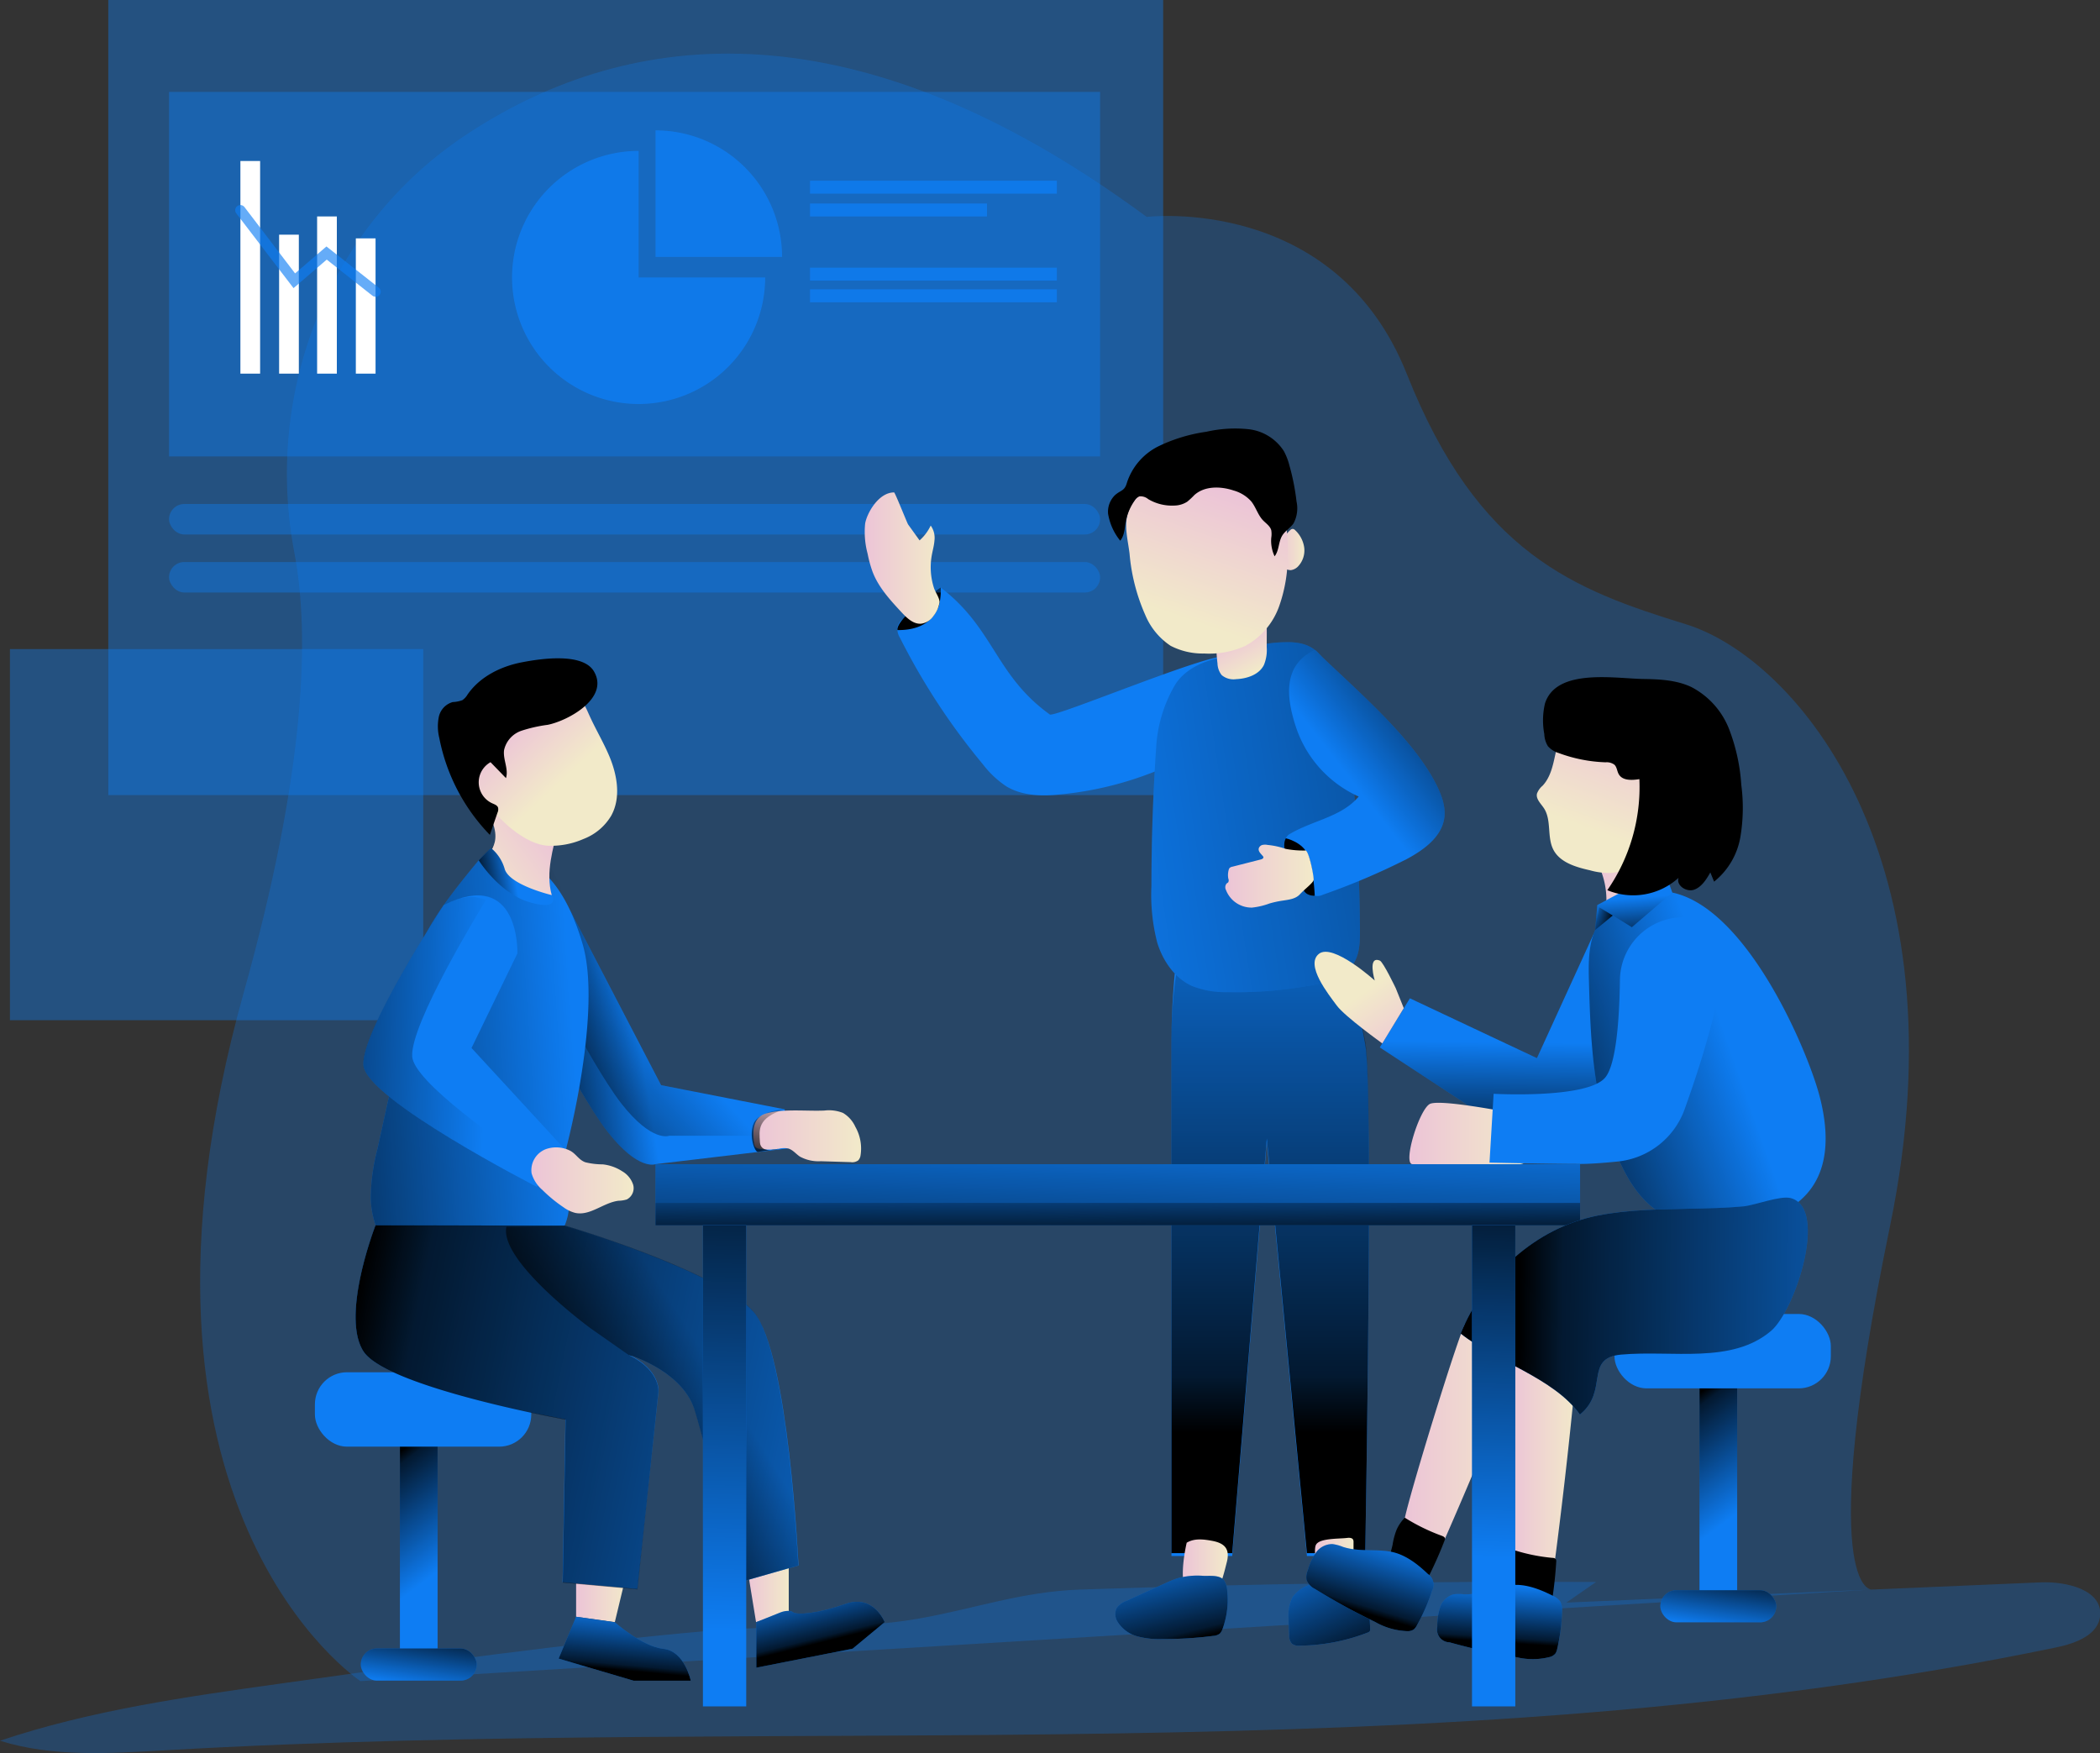 <svg id="Layer_1" data-name="Layer 1" xmlns="http://www.w3.org/2000/svg" xmlns:xlink="http://www.w3.org/1999/xlink" viewBox="0 0 407.86 340.5"><rect x="0" y="0" width="407.86" height="340.5" fill="#333333" stroke="none"/><defs><linearGradient id="linear-gradient" x1="265.81" y1="189.49" x2="265.81" y2="312.81" gradientUnits="userSpaceOnUse"><stop offset="0" stop-opacity="0"/><stop offset="0.91" stop-opacity="0.8"/><stop offset="1"/></linearGradient><linearGradient id="linear-gradient-2" x1="309.37" y1="236.95" x2="309.09" y2="259.76" xlink:href="#linear-gradient"/><linearGradient id="linear-gradient-3" x1="291.74" y1="313.48" x2="315.12" y2="313.48" gradientUnits="userSpaceOnUse"><stop offset="0" stop-color="#ecc4d7"/><stop offset="0.42" stop-color="#efd4d1"/><stop offset="1" stop-color="#f2eac9"/></linearGradient><linearGradient id="linear-gradient-4" x1="312.4" y1="317.79" x2="325.56" y2="317.79" xlink:href="#linear-gradient-3"/><linearGradient id="linear-gradient-5" x1="292.84" y1="255.02" x2="315.43" y2="255.02" xlink:href="#linear-gradient-3"/><linearGradient id="linear-gradient-6" x1="84.43" y1="305.67" x2="70.54" y2="287.28" xlink:href="#linear-gradient"/><linearGradient id="linear-gradient-7" x1="80.69" y1="327.55" x2="82.4" y2="316.01" xlink:href="#linear-gradient"/><linearGradient id="linear-gradient-8" x1="336.83" y1="294.35" x2="322.94" y2="275.96" xlink:href="#linear-gradient"/><linearGradient id="linear-gradient-9" x1="333.1" y1="316.23" x2="334.81" y2="304.69" xlink:href="#linear-gradient"/><linearGradient id="linear-gradient-10" x1="248.83" y1="339.18" x2="257.57" y2="339.18" xlink:href="#linear-gradient-3"/><linearGradient id="linear-gradient-11" x1="274.5" y1="338.36" x2="282.02" y2="338.36" xlink:href="#linear-gradient-3"/><linearGradient id="linear-gradient-12" x1="243.87" y1="334.81" x2="248.52" y2="353.54" xlink:href="#linear-gradient"/><linearGradient id="linear-gradient-13" x1="270.78" y1="334.77" x2="280.78" y2="356.87" xlink:href="#linear-gradient"/><linearGradient id="linear-gradient-14" x1="221.14" y1="200.11" x2="399.64" y2="173.08" xlink:href="#linear-gradient"/><linearGradient id="linear-gradient-15" x1="111.89" y1="309.56" x2="121.92" y2="309.56" xlink:href="#linear-gradient-3"/><linearGradient id="linear-gradient-16" x1="144.93" y1="308.64" x2="153.19" y2="308.64" xlink:href="#linear-gradient-3"/><linearGradient id="linear-gradient-17" x1="141.54" y1="346.72" x2="140.42" y2="359.02" xlink:href="#linear-gradient"/><linearGradient id="linear-gradient-18" x1="175.43" y1="342.05" x2="178.32" y2="353.66" xlink:href="#linear-gradient"/><linearGradient id="linear-gradient-19" x1="143.19" y1="235.87" x2="121.53" y2="239.42" xlink:href="#linear-gradient"/><linearGradient id="linear-gradient-20" x1="150.04" y1="237.43" x2="119.06" y2="265.77" xlink:href="#linear-gradient"/><linearGradient id="linear-gradient-21" x1="329.71" y1="207.07" x2="342.39" y2="207.07" xlink:href="#linear-gradient-3"/><linearGradient id="linear-gradient-22" x1="217.72" y1="214.47" x2="216.03" y2="262.33" xlink:href="#linear-gradient"/><linearGradient id="linear-gradient-23" x1="217.02" y1="229.74" x2="217.19" y2="243.04" xlink:href="#linear-gradient"/><linearGradient id="linear-gradient-24" x1="279.83" y1="183.99" x2="306.29" y2="163.34" xlink:href="#linear-gradient"/><linearGradient id="linear-gradient-25" x1="187.02" y1="142.95" x2="201.59" y2="142.95" xlink:href="#linear-gradient-3"/><linearGradient id="linear-gradient-26" x1="257.04" y1="204.75" x2="274.2" y2="204.75" xlink:href="#linear-gradient-3"/><linearGradient id="linear-gradient-27" x1="130.89" y1="241.11" x2="61.16" y2="245.86" xlink:href="#linear-gradient"/><linearGradient id="linear-gradient-28" x1="125.77" y1="195.82" x2="110.87" y2="207.02" xlink:href="#linear-gradient-3"/><linearGradient id="linear-gradient-29" x1="165.48" y1="255.26" x2="186.42" y2="255.26" xlink:href="#linear-gradient-3"/><linearGradient id="linear-gradient-30" x1="113.6" y1="236.82" x2="62.2" y2="235.14" xlink:href="#linear-gradient"/><linearGradient id="linear-gradient-31" x1="122.29" y1="263.82" x2="142.16" y2="263.82" xlink:href="#linear-gradient-3"/><linearGradient id="linear-gradient-32" x1="217.23" y1="325.14" x2="86.02" y2="298.68" xlink:href="#linear-gradient"/><linearGradient id="linear-gradient-33" x1="336.07" y1="174.36" x2="328.19" y2="195.76" xlink:href="#linear-gradient-3"/><linearGradient id="linear-gradient-34" x1="355.1" y1="237.87" x2="311.74" y2="253.07" xlink:href="#linear-gradient"/><linearGradient id="linear-gradient-35" x1="317.12" y1="174.36" x2="317.77" y2="183.7" xlink:href="#linear-gradient"/><linearGradient id="linear-gradient-36" x1="408.21" y1="288.98" x2="314.17" y2="287.85" xlink:href="#linear-gradient"/><linearGradient id="linear-gradient-37" x1="287.69" y1="333.35" x2="283.38" y2="347.62" xlink:href="#linear-gradient"/><linearGradient id="linear-gradient-38" x1="310.82" y1="342.12" x2="310.07" y2="353.57" xlink:href="#linear-gradient"/><linearGradient id="linear-gradient-39" x1="118.24" y1="175.85" x2="128.09" y2="186.41" xlink:href="#linear-gradient-3"/><linearGradient id="linear-gradient-40" x1="259.5" y1="157.44" x2="263.3" y2="164.91" xlink:href="#linear-gradient-3"/><linearGradient id="linear-gradient-41" x1="267.23" y1="141.33" x2="272.44" y2="141.33" xlink:href="#linear-gradient-3"/><linearGradient id="linear-gradient-42" x1="257.41" y1="130.14" x2="248.96" y2="154.73" xlink:href="#linear-gradient-3"/><linearGradient id="linear-gradient-43" x1="119.15" y1="204.93" x2="111.97" y2="206.27" xlink:href="#linear-gradient"/><linearGradient id="linear-gradient-44" x1="156.66" y1="298.85" x2="130.38" y2="315.36" xlink:href="#linear-gradient"/><linearGradient id="linear-gradient-45" x1="139.99" y1="316.87" x2="142.24" y2="218.33" xlink:href="#linear-gradient"/><linearGradient id="linear-gradient-46" x1="289.56" y1="302.61" x2="291.81" y2="227.15" xlink:href="#linear-gradient"/><linearGradient id="linear-gradient-47" x1="292.64" y1="239.46" x2="284.12" y2="227.21" xlink:href="#linear-gradient-3"/><linearGradient id="linear-gradient-48" x1="309.81" y1="178.44" x2="313.22" y2="178.44" xlink:href="#linear-gradient"/><linearGradient id="linear-gradient-49" x1="170.08" y1="246.51" x2="166.56" y2="260.45" xlink:href="#linear-gradient"/></defs><title>66. Group Presentation</title><path d="M241.82,76.69s36.64-4.45,50.53,30.53,32.52,41.9,54.17,48.58,54.35,45.7,39.68,116.83-3.61,70.66-3.61,70.66L89.11,361.07s-50.73-33.33-22.67-133.7c12.08-43.21,12.87-69.51,9.84-85.45-5.94-31.26,6.61-63.31,33.07-81C139.1,41.08,183,33.23,241.82,76.69Z" transform="translate(-19.11 -34.56)" fill="#0e7df3" opacity="0.27"/><path d="M247.27,223.67s-.64,6.32-.64,12.81v100.3h11.8l6.72-80.53,7.79,80.53h11.32s1.64-91.15,0-99.41S282,221.69,282,221.69Z" transform="translate(-19.11 -34.56)" fill="#0e7df3"/><path d="M247.57,223.41a91.86,91.86,0,0,0-.94,12.51v100.3h11.8l6.72-80.53,7.79,80.53h11.32s1.64-91.15,0-99.41S282,221.13,282,221.13Z" transform="translate(-19.11 -34.56)" fill="url(#linear-gradient)"/><path d="M328.61,216l-11,24.08-24.67-11.62L287.09,238l26.32,17.22s14.35,7.66,17.33-11.27S328.61,216,328.61,216Z" transform="translate(-19.11 -34.56)" fill="#0e7df3"/><path d="M328.61,216l-11,24.08-24.67-11.62L287.09,238l26.32,17.22s14.35,7.66,17.33-11.27S328.61,216,328.61,216Z" transform="translate(-19.11 -34.56)" fill="url(#linear-gradient-2)"/><path d="M303.82,291.51a76,76,0,0,1,11.3,4.82q-7.51,19.2-15.81,38.09a1.44,1.44,0,0,1-2,1c-2.21-.34-4.85-1.06-5.44-3.22a5.72,5.72,0,0,1,0-2.33C292.43,326.06,303.13,291.28,303.82,291.51Z" transform="translate(-19.11 -34.56)" fill="url(#linear-gradient-3)"/><path d="M313.36,295.74a78.31,78.31,0,0,1,12.2,1.47q-1.85,20.54-4.53,41a1.82,1.82,0,0,1-.27.89,2,2,0,0,1-1.39.59c-2.22.28-5,.34-6.12-1.57a5.62,5.62,0,0,1-.64-2.25C312.09,332.1,312.63,295.72,313.36,295.74Z" transform="translate(-19.11 -34.56)" fill="url(#linear-gradient-4)"/><path d="M309.54,250.13c-1.75-.29-11.24-2-12.77-1.13-2.06,1.22-5.2,11.41-3.39,11.67a92.35,92.35,0,0,0,21,0c.44-.05,1-.23,1-.68a1,1,0,0,0-.32-.63C310.25,253.74,317.25,251.41,309.54,250.13Z" transform="translate(-19.11 -34.56)" fill="url(#linear-gradient-5)"/><path d="M73.72,361.54c-18.42,2.58-37,5.2-54.61,11.12,10.24,3.21,21.24,2.47,32,1.86,122.63-7.07,247.14,5,367.41-20,3.68-.76,8.16-2.41,8.48-6.16.44-5-6.54-6.68-11.58-6.46l-92.1,3.93,5.77-4q-50.13-.24-100.25,1.47c-11.29.38-20.68,3.79-31.48,5.67-12.95,2.25-27.24,1.18-40.4,2.32C129.07,353.77,101.39,357.65,73.72,361.54Z" transform="translate(-19.11 -34.56)" fill="#0e7df3" opacity="0.27"/><rect x="61.16" y="266.53" width="42.02" height="14.45" rx="6.23" fill="#0e7df3"/><rect x="77.67" y="280.99" width="7.32" height="41.15" fill="#0e7df3"/><rect x="77.67" y="280.99" width="7.32" height="41.15" fill="url(#linear-gradient-6)"/><rect x="70.07" y="320.18" width="22.51" height="6.24" rx="3.12" fill="#0e7df3"/><rect x="70.07" y="320.18" width="22.51" height="6.24" rx="3.12" fill="url(#linear-gradient-7)"/><rect x="313.56" y="255.21" width="42.02" height="14.45" rx="6.23" fill="#0e7df3"/><rect x="330.07" y="269.67" width="7.32" height="41.15" fill="#0e7df3"/><rect x="330.07" y="269.67" width="7.32" height="41.15" fill="url(#linear-gradient-8)"/><rect x="322.47" y="308.86" width="22.51" height="6.24" rx="3.12" fill="#0e7df3"/><rect x="322.47" y="308.86" width="22.51" height="6.24" rx="3.12" fill="url(#linear-gradient-9)"/><path d="M249.55,343.69a2.75,2.75,0,0,0,.72.83,2.28,2.28,0,0,0,1.64.23c1.52-.26,2.72-.06,3.6-1.32s1.49-4,1.87-5.45c.65-2.57-.4-3.69-2.86-4.15-1.64-.3-3.43-.54-4.93.37C249.59,334.2,247.92,341.13,249.55,343.69Z" transform="translate(-19.11 -34.56)" fill="url(#linear-gradient-10)"/><path d="M274.74,341.94a1.14,1.14,0,0,0,1.29,1.44c1.67.06,3.35.07,5,0a1.2,1.2,0,0,0,.5-.09c.41-.19.46-.73.46-1.18l0-8a1.1,1.1,0,0,0-.08-.51c-.21-.38-.75-.38-1.19-.33-1.49.2-5.48,0-6.06,1.41-.35.86,0,2.68,0,3.61C274.66,339.53,274.65,340.74,274.74,341.94Z" transform="translate(-19.11 -34.56)" fill="url(#linear-gradient-11)"/><path d="M247.77,341.12a20.38,20.38,0,0,0-2.23.9l-7.67,3.49a3.89,3.89,0,0,0-1.9,1.41,2.8,2.8,0,0,0,.26,2.73,6.56,6.56,0,0,0,3.8,2.74,16.43,16.43,0,0,0,4.74.52,76.62,76.62,0,0,0,9.93-.61,2.33,2.33,0,0,0,1.32-.45,2.28,2.28,0,0,0,.54-.93,16.54,16.54,0,0,0,.89-7.48,4.14,4.14,0,0,0-.58-1.88c-.81-1.18-2.84-.87-4.09-.93A14.35,14.35,0,0,0,247.77,341.12Z" transform="translate(-19.11 -34.56)" fill="#0e7df3"/><path d="M247.77,341.12a20.38,20.38,0,0,0-2.23.9l-7.67,3.49a3.89,3.89,0,0,0-1.9,1.41,2.8,2.8,0,0,0,.26,2.73,6.56,6.56,0,0,0,3.8,2.74,16.43,16.43,0,0,0,4.74.52,76.62,76.62,0,0,0,9.93-.61,2.33,2.33,0,0,0,1.32-.45,2.28,2.28,0,0,0,.54-.93,16.54,16.54,0,0,0,.89-7.48,4.14,4.14,0,0,0-.58-1.88c-.81-1.18-2.84-.87-4.09-.93A14.35,14.35,0,0,0,247.77,341.12Z" transform="translate(-19.11 -34.56)" fill="url(#linear-gradient-12)"/><path d="M275,342.11a6.45,6.45,0,0,0-4.81,2.61,7.69,7.69,0,0,0-.81,4.19c0,1.09.07,2.17.12,3.26a2.28,2.28,0,0,0,.53,1.64,2.18,2.18,0,0,0,1.53.38,37.55,37.55,0,0,0,13.17-2.54.77.77,0,0,0,.43-.3.81.81,0,0,0,.06-.41c-.06-1.81-.19-3.62-.4-5.42a5.05,5.05,0,0,0-.41-1.67C282.85,340.76,277.64,341.76,275,342.11Z" transform="translate(-19.11 -34.56)" fill="#0e7df3"/><path d="M275,342.11a6.45,6.45,0,0,0-4.81,2.61,7.69,7.69,0,0,0-.81,4.19c0,1.09.07,2.17.12,3.26a2.28,2.28,0,0,0,.53,1.64,2.18,2.18,0,0,0,1.53.38,37.55,37.55,0,0,0,13.17-2.54.77.77,0,0,0,.43-.3.81.81,0,0,0,.06-.41c-.06-1.81-.19-3.62-.4-5.42a5.05,5.05,0,0,0-.41-1.67C282.85,340.76,277.64,341.76,275,342.11Z" transform="translate(-19.11 -34.56)" fill="url(#linear-gradient-13)"/><rect x="21.03" width="204.88" height="154.43" fill="#0e7df3" opacity="0.4"/><path d="M223,173.33c-10.64-7.66-10.79-16.74-21.22-24.68a46.28,46.28,0,0,0-7.38,6.17,3.19,3.19,0,0,0-1,1.57,3.33,3.33,0,0,0,.51,2.06A128.85,128.85,0,0,0,210,183a18.85,18.85,0,0,0,4.57,4.3c2.82,1.69,6.29,1.92,9.57,1.64a66.66,66.66,0,0,0,25.7-7.5c.69-.35,1.74-2.62,2.17-3.26,1.41-2.1,8-15.15,5.22-16.08S223.92,174,223,173.33Z" transform="translate(-19.11 -34.56)" fill="#0e7df3"/><path d="M200.76,149.39l1.06-.74a12.26,12.26,0,0,1-.38,3.66c-.47,1-1.74,4.68-8,4.63C193.42,156.94,192.61,155.25,200.76,149.39Z" transform="translate(-19.11 -34.56)"/><rect x="32.83" y="97.89" width="180.83" height="5.92" rx="2.96" fill="#0e7df3" opacity="0.4"/><rect x="32.83" y="109.16" width="180.83" height="5.92" rx="2.96" fill="#0e7df3" opacity="0.4"/><path d="M247.38,167.49c2.1-3.26,6.07-4.79,9.89-5.44s5-2.75,12-2.76c6.19,0,7.11,3.83,9.08,7.42s2.48,7.77,2.89,11.85q1.84,18.16,2,36.46c0,2.3,0,4.73-1.24,6.67-1.67,2.65-5,3.63-8.07,4.21a78.66,78.66,0,0,1-16.42,1.36,17.68,17.68,0,0,1-6.86-1.18c-3.38-1.52-5.67-4.86-6.77-8.4a37,37,0,0,1-1.14-11q0-13.48.92-26.95A27,27,0,0,1,247.38,167.49Z" transform="translate(-19.11 -34.56)" fill="#0e7df3"/><path d="M247.38,167.49c2.1-3.26,6.07-4.79,9.89-5.44s5-2.75,12-2.76c6.19,0,7.11,3.83,9.08,7.42s2.48,7.77,2.89,11.85q1.84,18.16,2,36.46c0,2.3,0,4.73-1.24,6.67-1.67,2.65-5,3.63-8.07,4.21a78.66,78.66,0,0,1-16.42,1.36,17.68,17.68,0,0,1-6.86-1.18c-3.38-1.52-5.67-4.86-6.77-8.4a37,37,0,0,1-1.14-11q0-13.48.92-26.95A27,27,0,0,1,247.38,167.49Z" transform="translate(-19.11 -34.56)" fill="url(#linear-gradient-14)"/><polygon points="121.92 304.63 119.41 315.06 111.89 314.02 111.89 304.07 121.92 304.63" fill="url(#linear-gradient-15)"/><path d="M131,348.58l-3.39,8.12L142.16,361h11.11s-1.18-5.76-5.31-6.19-9.44-5.16-9.44-5.16Z" transform="translate(-19.11 -34.56)" fill="#0e7df3"/><polygon points="144.93 303.33 146.84 315.06 153.19 313.14 153.19 302.23 144.93 303.33" fill="url(#linear-gradient-16)"/><path d="M166,349.62v8.85l18.7-3.69,6.23-5.16s-2.12-5.46-7.57-3.54-9.46,2.21-10.24,1.62-2.33,0-2.33,0Z" transform="translate(-19.11 -34.56)" fill="#0e7df3"/><path d="M131,348.58l-3.39,8.12L142.16,361h11.11s-1.18-5.76-5.31-6.19-9.44-5.16-9.44-5.16Z" transform="translate(-19.11 -34.56)" fill="url(#linear-gradient-17)"/><path d="M166,349.62v8.85l18.7-3.69,6.23-5.16s-2.12-5.46-7.57-3.54-9.46,2.21-10.24,1.62-2.33,0-2.33,0Z" transform="translate(-19.11 -34.56)" fill="url(#linear-gradient-18)"/><path d="M129.93,211.56l17.58,33.77,24,4.69.67,7.59-25.75,3.06s-3.28,1.39-9.23-6.19c-3.46-4.4-8.26-13.28-8.26-13.28Z" transform="translate(-19.11 -34.56)" fill="#0e7df3"/><path d="M172.17,257.61l-25.75,3.06s-3.28,1.39-9.23-6.19c-3.46-4.4-8.26-13.28-8.26-13.28l1-29.64,2.31,4.44,15.27,29.33,24,4.69.38,5.13Z" transform="translate(-19.11 -34.56)" fill="url(#linear-gradient-19)"/><path d="M171.88,255.15h-22.8s-3.28,1.39-9.24-6.19c-3.45-4.4-8.26-13.28-8.26-13.28l.66-19.68,15.27,29.33,24,4.69Z" transform="translate(-19.11 -34.56)" fill="url(#linear-gradient-20)"/><path d="M330.74,212.73c-.07.33,1.35-.58,1.59-.35a1.45,1.45,0,0,0,.76.32l2,.42a8.16,8.16,0,0,0,4,.15,5.13,5.13,0,0,0,3.27-4.72,9.94,9.94,0,0,0-1.87-5.71A4.66,4.66,0,0,0,338.7,201a5.15,5.15,0,0,0-2.14-.34c-2,0-7.79.3-6.72,2.53A15.65,15.65,0,0,1,330.74,212.73Z" transform="translate(-19.11 -34.56)" fill="url(#linear-gradient-21)"/><rect x="32.83" y="17.85" width="180.83" height="70.8" fill="#0e7df3" opacity="0.4"/><rect x="157.32" y="35.1" width="47.94" height="2.51" fill="#0e7df3" opacity="0.8"/><rect x="157.32" y="51.99" width="47.94" height="2.51" fill="#0e7df3" opacity="0.8"/><rect x="157.32" y="56.2" width="47.94" height="2.51" fill="#0e7df3" opacity="0.8"/><rect x="157.32" y="39.53" width="34.37" height="2.51" fill="#0e7df3" opacity="0.8"/><rect x="46.69" y="31.27" width="3.83" height="41.3" fill="#fff"/><rect x="54.21" y="45.58" width="3.83" height="26.99" fill="#fff"/><rect x="61.59" y="42.04" width="3.83" height="30.53" fill="#fff"/><rect x="69.11" y="46.3" width="3.83" height="26.27" fill="#fff"/><g opacity="0.8"><path d="M92.05,92.2a1,1,0,0,1-.62-.22l-8.86-7-6.45,5.54L65,76a1,1,0,0,1,1.59-1.22l9.83,12.88,6.09-5.23,10.16,8a1,1,0,0,1-.62,1.79Z" transform="translate(-19.11 -34.56)" fill="#0e7df3" opacity="0.8"/></g><path d="M167.72,88.45a24.58,24.58,0,1,1-24.57-24.58V88.45Z" transform="translate(-19.11 -34.56)" fill="#0e7df3" opacity="0.8"/><path d="M171,84.46H146.42V59.88A24.57,24.57,0,0,1,171,84.46Z" transform="translate(-19.11 -34.56)" fill="#0e7df3" opacity="0.8"/><rect x="1.93" y="126.07" width="80.27" height="72.08" fill="#0e7df3" opacity="0.4"/><rect x="127.31" y="226.12" width="179.57" height="11.86" fill="#0e7df3"/><rect x="127.31" y="226.12" width="179.57" height="11.86" fill="url(#linear-gradient-22)"/><rect x="127.31" y="233.64" width="179.57" height="4.34" fill="url(#linear-gradient-23)"/><path d="M165.8,213.11" transform="translate(-19.11 -34.56)" fill="none" stroke="#000" stroke-miterlimit="10" stroke-width="0.61"/><path d="M274.51,160.82c7.46,7.27,18.59,16.57,23.4,25.82,1.08,2.08,2,4.37,1.73,6.69-.48,3.77-4,6.32-7.36,8.11a133.44,133.44,0,0,1-16.24,6.9,2.31,2.31,0,0,1-1.58.19,2.26,2.26,0,0,1-1-1.1,91.16,91.16,0,0,1-4.39-8.93,1.78,1.78,0,0,1-.21-1.12,1.74,1.74,0,0,1,.88-.91c4.37-2.57,10-3.27,13.25-7.2a22.61,22.61,0,0,1-12.09-13.22C268.59,169.25,268.63,163.51,274.51,160.82Z" transform="translate(-19.11 -34.56)" fill="#0e7df3"/><path d="M274.51,160.82c7.46,7.27,18.59,16.57,23.4,25.82,1.08,2.08,2,4.37,1.73,6.69-.48,3.77-4,6.32-7.36,8.11a133.44,133.44,0,0,1-16.24,6.9,2.31,2.31,0,0,1-1.58.19,2.26,2.26,0,0,1-1-1.1,91.16,91.16,0,0,1-4.39-8.93,1.78,1.78,0,0,1-.21-1.12,1.74,1.74,0,0,1,.88-.91c4.37-2.57,10-3.27,13.25-7.2a22.61,22.61,0,0,1-12.09-13.22C268.59,169.25,268.63,163.51,274.51,160.82Z" transform="translate(-19.11 -34.56)" fill="url(#linear-gradient-24)"/><path d="M268.85,197.38s3.27.69,4.33,3.29,1.28,7.86,1.28,7.86-1.89.15-2.29-1.46S267.35,200.07,268.85,197.38Z" transform="translate(-19.11 -34.56)"/><path d="M200.4,154.21a3.42,3.42,0,0,1-2.4,1.49c-1.49.11-2.72-1.07-3.74-2.16-2.23-2.4-4.53-4.88-5.69-7.95a23.13,23.13,0,0,1-.95-3.47,16.34,16.34,0,0,1-.49-5.81c.28-1.93,2.55-6.11,5.63-6.11.18,0,2.53,5.94,2.72,6.22l2.23,3.1a9,9,0,0,0,2.16-2.88,4.08,4.08,0,0,1,.73,2.89c-.07,1-.37,2-.54,3a13.12,13.12,0,0,0,.44,6.22c.26.83,1.05,1.86,1.09,2.72A5.58,5.58,0,0,1,200.4,154.21Z" transform="translate(-19.11 -34.56)" fill="url(#linear-gradient-25)"/><path d="M265.3,198.67a2.46,2.46,0,0,0-1,0,1,1,0,0,0-.71.65c-.15.55.34,1,.73,1.45a.51.51,0,0,1,.17.29c0,.24-.27.37-.5.43l-5.54,1.41a1,1,0,0,0-.53.25.88.88,0,0,0-.18.39,3.72,3.72,0,0,0-.07,1.66.85.85,0,0,1,0,.7c-.08.12-.23.17-.33.27a1.14,1.14,0,0,0-.12,1.26,5.32,5.32,0,0,0,5.05,3.41,13.9,13.9,0,0,0,3.4-.8,18.59,18.59,0,0,1,2.46-.54c1.23-.19,2.61-.32,3.45-1.25s2.68-2.28,2.67-2.84c0-.87-.82-5.14-1.52-5.66a18.09,18.09,0,0,1-3.94-.32A15.07,15.07,0,0,0,265.3,198.67Z" transform="translate(-19.11 -34.56)" fill="url(#linear-gradient-26)"/><path d="M112.08,201.66c-2.67,3.22-9.93,12-10.83,16.05q-4.43,20-8.83,40a39.77,39.77,0,0,0-1.31,9.5c.24,10.42,9.89,19.7,20.31,19.53a17.08,17.08,0,0,0,9.79-3.12c3.63-2.67,5.82-6.85,7.56-11,2.4-5.72-1-9.8.51-15.8,2.54-10.13,5.95-28.82,3-38.85C125.57,194.9,112.08,201.66,112.08,201.66Z" transform="translate(-19.11 -34.56)" fill="#0e7df3"/><path d="M112.08,201.66c-2.67,3.22-9.93,12-10.83,16.05q-4.43,20-8.83,40a39.77,39.77,0,0,0-1.31,9.5c.24,10.42,9.89,19.7,20.31,19.53a17.08,17.08,0,0,0,9.79-3.12c3.63-2.67,5.82-6.85,7.56-11,2.4-5.72-1-9.8.51-15.8,2.54-10.13,6.16-26.19,3.6-36.32S122.88,188.59,112.08,201.66Z" transform="translate(-19.11 -34.56)" fill="url(#linear-gradient-27)"/><path d="M127.38,195.74c-.74,3.41-2.37,8.16-1.11,12.68.51,1.82-10.7-2.86-12.2-5.4-1.81-3.05,3.76-3.35-.19-10.7-1.68-3.13,9.48,3.47,13,4" transform="translate(-19.11 -34.56)" fill="url(#linear-gradient-28)"/><path d="M179.22,250.26a7.35,7.35,0,0,1,3.61.46,6,6,0,0,1,2.41,2.71,8.52,8.52,0,0,1,1,5.56,1.72,1.72,0,0,1-.45.95,2,2,0,0,1-1.48.34l-5.77-.18a7.57,7.57,0,0,1-4.08-.9c-.79-.53-1.41-1.37-2.34-1.59a4.54,4.54,0,0,0-1.83.09,11.57,11.57,0,0,1-3.62,0,1.39,1.39,0,0,1-.84-.35,1.41,1.41,0,0,1-.27-.77c-.35-2.62-.16-5.1,2.56-5.81C171.49,249.89,175.78,250.41,179.22,250.26Z" transform="translate(-19.11 -34.56)" fill="url(#linear-gradient-29)"/><path d="M105.31,210.33s-16.06,24.46-15.62,31.1,33.7,23.65,33.7,23.65l5.07-7.68-17.77-19.29,8.91-18.37S120.15,203,105.31,210.33Z" transform="translate(-19.11 -34.56)" fill="#0e7df3"/><path d="M125.38,262.49l-2,2.59s-33.25-17-33.7-23.65,15.62-31.1,15.62-31.1c4.16-2.05,6-1.72,8.21-1-1,1.68-14.76,24.07-14.34,30.45C99.49,244.58,116,256.24,125.38,262.49Z" transform="translate(-19.11 -34.56)" fill="url(#linear-gradient-30)"/><path d="M125.09,257.77a4.38,4.38,0,0,0-2.74,4.66,6.65,6.65,0,0,0,2.07,3.22,28.31,28.31,0,0,0,4.11,3.38,6.74,6.74,0,0,0,2.27,1.1c2.9.66,5.5-2,8.45-2.35a6,6,0,0,0,1.59-.25,2.47,2.47,0,0,0,1.24-2.87,4.7,4.7,0,0,0-2.1-2.59,8.62,8.62,0,0,0-3.82-1.36,14,14,0,0,1-3.38-.41c-1.33-.48-1.85-1.77-3.13-2.33A6,6,0,0,0,125.09,257.77Z" transform="translate(-19.11 -34.56)" fill="url(#linear-gradient-31)"/><path d="M92.05,272.54S85.25,290,89.68,297s39.25,13.22,39.25,13.22l-.55,31.65,14.51,1.32L147,304.81s.4-4.17-5.75-7.12c0,0,10.44,3.1,12.8,10.77s8.74,33.42,8.74,33.42l11.4-3.26s-1.9-41.22-8.66-49.18-36.71-16.8-36.71-16.8Z" transform="translate(-19.11 -34.56)" fill="#0e7df3"/><path d="M174.14,338.62l-11.4,3.26-.11-.46c0-.15-.09-.33-.14-.55a.23.23,0,0,0,0-.11c-.06-.25-.13-.55-.22-.89s-.2-.78-.31-1.23c-1.79-7.16-6.09-24.19-7.93-30.18-2-6.6-10.05-9.82-12.24-10.58l-.11,0-.33-.11-.09,0c6.12,2.95,5.72,7.11,5.72,7.11l-4.06,38.39-14.51-1.32.55-31.65S94.12,304,89.68,297s2.37-24.47,2.37-24.47l24,.06,12.77,0h0c.91.27,30,8.94,36.69,16.79S174.14,338.62,174.14,338.62Z" transform="translate(-19.11 -34.56)" fill="url(#linear-gradient-32)"/><path d="M318.72,187.16a3.69,3.69,0,0,0-1.1,1.54c-.24,1.05.75,1.93,1.35,2.84,1.52,2.32.56,5.58,1.83,8.05s4.35,3.39,7.09,4a13.48,13.48,0,0,0,4.18.52c4.3-.38,7.07-4.62,9-8.48,1.33-2.65,2.61-5.41,2.8-8.37.21-3.23-.89-6.4-2.13-9.39a10.49,10.49,0,0,0-2.83-4.39,9.5,9.5,0,0,0-5.59-1.56c-3.3-.12-6.88.35-9.26,2.63C320.5,178,321.85,183.78,318.72,187.16Z" transform="translate(-19.11 -34.56)" fill="url(#linear-gradient-33)"/><path d="M331.7,211.49c-4,3.3-4.12,8.51-4,13.16.34,12.62.77,25.59,6.8,37.2,1.92,3.71,4.64,7.42,9,9.24a23,23,0,0,0,8.34,1.44c6.2.11,12.81-1.17,17-4.91,5.75-5.07,5.47-13,3.77-19.75C370.05,237.37,351.89,194.74,331.7,211.49Z" transform="translate(-19.11 -34.56)" fill="#0e7df3"/><path d="M331.7,211.49c-4,3.3-4.12,8.51-4,13.16.34,12.62.77,25.59,6.8,37.2,1.92,3.71,4.64,7.42,9,9.24a23,23,0,0,0,8.34,1.44c6.2.11,12.81-1.17,17-4.91,5.75-5.07,5.47-13,3.77-19.75C370.05,237.37,351.89,194.74,331.7,211.49Z" transform="translate(-19.11 -34.56)" fill="url(#linear-gradient-34)"/><polygon points="316.32 172.51 310.22 175.79 309.81 180.65 313.22 177.82 316.94 180.1 324.8 173.36 323.64 170.2 316.32 172.51" fill="#0e7df3"/><polygon points="316.32 172.51 310.22 175.79 309.81 180.65 313.22 177.82 316.94 180.1 324.8 173.36 323.64 170.2 316.32 172.51" fill="url(#linear-gradient-35)"/><path d="M333.73,225a12.34,12.34,0,0,1,10-12.07c3.31-.58,6.67-.21,8.76,2.57,3.62,4.82-2.16,23.27-6.2,34.53a15.45,15.45,0,0,1-13,10.13c-2.66.27-5.35.47-7.33.47-5.61,0-17.56-.26-17.56-.26L309.2,247s17.74,1,21.54-3C333.06,241.57,333.63,232.09,333.73,225Z" transform="translate(-19.11 -34.56)" fill="#0e7df3"/><path d="M363.09,293.05c-7.65,6.51-19.13,3.71-29.13,4.61-7.24.66-2.33,7.06-8,11.64-5-7.1-16.37-10.32-23.16-15.74,4.57-11.23,14.45-20.49,26.59-22.9,6-1.19,12.12-1.2,18.2-1.34,3.38-.08,6.76-.13,10.13-.45,2.27-.22,7.18-2.16,9.21-1.6C374.24,269.28,367.75,289.09,363.09,293.05Z" transform="translate(-19.11 -34.56)" fill="#0e7df3"/><path d="M363.09,293.05c-7.65,6.51-19.13,3.71-29.13,4.61-7.24.66-2.33,7.06-8,11.64-5-7.1-16.37-10.32-23.16-15.74,4.57-11.23,14.45-20.49,26.59-22.9,6-1.19,12.12-1.2,18.2-1.34,3.38-.08,6.76-.13,10.13-.45,2.27-.22,7.18-2.16,9.21-1.6C374.24,269.28,367.75,289.09,363.09,293.05Z" transform="translate(-19.11 -34.56)" fill="url(#linear-gradient-36)"/><path d="M289.59,334.53a13.33,13.33,0,0,1,.79-2.91,8,8,0,0,1,1.57-2.28,37.82,37.82,0,0,0,7.17,3.51c.26.1.56.23.63.48a.74.74,0,0,1-.08.46c-.85,2.2-1.8,4.35-2.84,6.47-.11.23-.26.48-.51.53a.89.89,0,0,1-.53-.11c-1.78-.76-4.09-1.44-5.64-2.56S289.27,336.16,289.59,334.53Z" transform="translate(-19.11 -34.56)"/><path d="M279.91,335a8.31,8.31,0,0,0-2-.54,3.88,3.88,0,0,0-3.23,1.68,11.46,11.46,0,0,0-1.58,3.44,3.27,3.27,0,0,0-.23,1.87,3.34,3.34,0,0,0,1.66,1.74,127.26,127.26,0,0,0,11.68,6.41,13.47,13.47,0,0,0,6.31,1.78,2.11,2.11,0,0,0,1.18-.34,2.65,2.65,0,0,0,.58-.75,36.9,36.9,0,0,0,2.94-6.73,2.51,2.51,0,0,0-.81-3.31c-2-1.92-4.47-3.84-7.28-4.32C286.11,335.4,282.91,336,279.91,335Z" transform="translate(-19.11 -34.56)" fill="#0e7df3"/><path d="M312.55,341.24a14.35,14.35,0,0,1-.11-3,7.85,7.85,0,0,1,.78-2.59,35,35,0,0,0,7.38,1.49c.27,0,.57.07.7.3a.81.81,0,0,1,.06.46c-.14,2.33-.39,4.65-.73,7a.8.8,0,0,1-.31.64.77.77,0,0,1-.5,0c-1.8-.26-4.07-.32-5.76-1S312.73,342.89,312.55,341.24Z" transform="translate(-19.11 -34.56)"/><path d="M303.44,344.22a8.61,8.61,0,0,0-2,0,3.88,3.88,0,0,0-2.63,2.52,11.73,11.73,0,0,0-.55,3.74,2.5,2.5,0,0,0,2.38,3.07,125.63,125.63,0,0,0,13,2.88,13.36,13.36,0,0,0,6.56-.06,2.1,2.1,0,0,0,1-.65,2.31,2.31,0,0,0,.34-.88,35.77,35.77,0,0,0,.94-7.29,3.22,3.22,0,0,0-.39-2,3.45,3.45,0,0,0-1.3-1c-2.49-1.27-5.38-2.43-8.2-2.11C309.5,342.87,306.59,344.33,303.44,344.22Z" transform="translate(-19.11 -34.56)" fill="#0e7df3"/><path d="M279.91,335a8.31,8.31,0,0,0-2-.54,3.88,3.88,0,0,0-3.23,1.68,11.46,11.46,0,0,0-1.58,3.44,3.27,3.27,0,0,0-.23,1.87,3.34,3.34,0,0,0,1.66,1.74,127.26,127.26,0,0,0,11.68,6.41,13.47,13.47,0,0,0,6.31,1.78,2.11,2.11,0,0,0,1.18-.34,2.65,2.65,0,0,0,.58-.75,36.9,36.9,0,0,0,2.94-6.73,2.51,2.51,0,0,0-.81-3.31c-2-1.92-4.47-3.84-7.28-4.32C286.11,335.4,282.91,336,279.91,335Z" transform="translate(-19.11 -34.56)" fill="url(#linear-gradient-37)"/><path d="M303.44,344.22a8.61,8.61,0,0,0-2,0,3.88,3.88,0,0,0-2.63,2.52,11.73,11.73,0,0,0-.55,3.74,2.5,2.5,0,0,0,2.38,3.07,125.63,125.63,0,0,0,13,2.88,13.36,13.36,0,0,0,6.56-.06,2.1,2.1,0,0,0,1-.65,2.31,2.31,0,0,0,.34-.88,35.77,35.77,0,0,0,.94-7.29,3.22,3.22,0,0,0-.39-2,3.45,3.45,0,0,0-1.3-1c-2.49-1.27-5.38-2.43-8.2-2.11C309.5,342.87,306.59,344.33,303.44,344.22Z" transform="translate(-19.11 -34.56)" fill="url(#linear-gradient-38)"/><path d="M137.42,181.36c1.57,3.7,2.34,8.12.4,11.63a10.69,10.69,0,0,1-5.4,4.53,15.64,15.64,0,0,1-7,1.3c-5.8-.47-12.16-8.08-13.14-10.61a20.66,20.66,0,0,1-1.52-5.31,10.71,10.71,0,0,1,4.28-9.55c4-2.92,9.35-2.68,14.06-3.15,3.11-.31,3.36.87,4.57,3.51S136.31,178.74,137.42,181.36Z" transform="translate(-19.11 -34.56)" fill="url(#linear-gradient-39)"/><path d="M125.49,175.34a27.84,27.84,0,0,0-5.13,1.16,5.14,5.14,0,0,0-3.35,3.75c-.24,1.82.92,3.69.37,5.44l-3-3.09a4.48,4.48,0,0,0,.36,8c.43.19.94.37,1.1.81a1.53,1.53,0,0,1-.11,1l-1.48,4.31a37.19,37.19,0,0,1-9.82-18.83,9.35,9.35,0,0,1-.09-4.11,3.82,3.82,0,0,1,2.7-2.86,6.09,6.09,0,0,0,1.87-.37,3.37,3.37,0,0,0,1-1.08c2.39-3.47,6.46-5.49,10.6-6.28,3.36-.65,11.86-2,14,1.85C137.44,170.22,129.38,174.56,125.49,175.34Z" transform="translate(-19.11 -34.56)"/><path d="M265.13,160.24a7.62,7.62,0,0,1-.55,3.49c-.95,1.89-3.28,2.65-5.39,2.74a3.57,3.57,0,0,1-2.81-.79,3.85,3.85,0,0,1-.81-2.25c-.1-.85-.17-1.71-.21-2.56a5.44,5.44,0,0,1,.08-1.56,5.06,5.06,0,0,1,.86-1.74,11.32,11.32,0,0,1,6.8-4.44c1.63-.35,2,.07,2,1.66C265.17,156.61,265.13,158.42,265.13,160.24Z" transform="translate(-19.11 -34.56)" fill="url(#linear-gradient-40)"/><path d="M268.06,140a6.12,6.12,0,0,1,1.68-2.52.68.68,0,0,1,.48-.19.76.76,0,0,1,.44.25,5.68,5.68,0,0,1,1.75,3.35,4.51,4.51,0,0,1-1.09,3.57,2.4,2.4,0,0,1-1.51.84,2.27,2.27,0,0,1-2-1.25,5.8,5.8,0,0,1-.55-2.43c-.05-.91,0-2,.84-2.46" transform="translate(-19.11 -34.56)" fill="url(#linear-gradient-41)"/><path d="M241.54,154a13.3,13.3,0,0,0,4.94,6,13.54,13.54,0,0,0,6.5,1.49A17,17,0,0,0,261,160a14.15,14.15,0,0,0,6.52-7.62,29.27,29.27,0,0,0,1.69-10c.09-3.84-.23-7.88-2.34-11.08a13.73,13.73,0,0,0-10.44-5.68c-5.8-.44-16.54,2.26-18.33,8.83-.66,2.43.1,5.21.39,7.64A37.17,37.17,0,0,0,241.54,154Z" transform="translate(-19.11 -34.56)" fill="url(#linear-gradient-42)"/><path d="M234.32,134.34a11.18,11.18,0,0,0,2.36,5.24c.83-1,.85-2.39,1.08-3.66a10.26,10.26,0,0,1,1.74-4.16,1.91,1.91,0,0,1,.92-.79,2.31,2.31,0,0,1,1.69.53,9,9,0,0,0,5.14,1.25,4.74,4.74,0,0,0,2.45-.75,15.27,15.27,0,0,0,1.38-1.29c2-1.79,5.08-1.73,7.63-.88a7.22,7.22,0,0,1,3.37,2.06c.93,1.12,1.31,2.64,2.3,3.7.59.62,1.39,1.12,1.63,1.94a4.65,4.65,0,0,1,0,1.49,7.14,7.14,0,0,0,.65,3.59c.89-1.11.73-2.76,1.47-4,.56-.93,1.58-1.49,2.2-2.38a6.23,6.23,0,0,0,.59-4.27,44,44,0,0,0-1.41-7.09,11.74,11.74,0,0,0-1.06-2.71,9.39,9.39,0,0,0-6.8-4.23,25.14,25.14,0,0,0-8.24.49,31.39,31.39,0,0,0-9.24,2.79,12.05,12.05,0,0,0-6.19,7.11c-.46,1.67-1.21,1.4-2.36,2.45A4.52,4.52,0,0,0,234.32,134.34Z" transform="translate(-19.11 -34.56)"/><path d="M114.46,199.27l-2.38,2.39s4,6.48,10,8.17,4.22-1.41,4.22-1.41-8.09-1.9-9.15-5A8.17,8.17,0,0,0,114.46,199.27Z" transform="translate(-19.11 -34.56)" fill="#0e7df3"/><path d="M114.46,199.27l-2.38,2.39s4,6.48,10,8.17,4.22-1.41,4.22-1.41-8.09-1.9-9.15-5A8.17,8.17,0,0,0,114.46,199.27Z" transform="translate(-19.11 -34.56)" fill="url(#linear-gradient-43)"/><path d="M174.14,338.62l-11.4,3.26-.11-.46c0-.15-.08-.33-.14-.55a.23.23,0,0,0,0-.11c-.06-.25-.13-.55-.22-.89s-.2-.78-.31-1.23c-1.79-7.16-6.09-24.19-7.93-30.18-2-6.6-10.05-9.82-12.24-10.58l-.11,0-.33-.11-.09,0h0l-7.45-5.22s-17.75-13-16.35-19.71l11.37-.12h0c.91.27,30,8.94,36.69,16.79S174.14,338.62,174.14,338.62Z" transform="translate(-19.11 -34.56)" fill="url(#linear-gradient-44)"/><rect x="136.52" y="237.98" width="8.41" height="93.45" fill="#0e7df3"/><rect x="136.52" y="237.98" width="8.41" height="93.45" fill="url(#linear-gradient-45)"/><rect x="285.89" y="237.98" width="8.41" height="93.45" fill="#0e7df3"/><rect x="285.89" y="237.98" width="8.41" height="93.45" fill="url(#linear-gradient-46)"/><path d="M290.19,226.49l1.56,3.88-4.17,6.85s-7.25-5.2-8.84-7.35-6.2-7.89-3.47-10.05S286.11,225,286.11,225s-1.46-4.88,1-3.86C287.77,221.42,290.19,226.49,290.19,226.49Z" transform="translate(-19.11 -34.56)" fill="url(#linear-gradient-47)"/><path d="M319.17,171.21a14.38,14.38,0,0,0-.13,5.92,4.83,4.83,0,0,0,.71,2.37,4.55,4.55,0,0,0,2.12,1.33,28.73,28.73,0,0,0,9.08,1.79,2.51,2.51,0,0,1,1.71.47c.5.47.5,1.26.85,1.85.72,1.26,2.52,1.19,4,.95a35.19,35.19,0,0,1-6.23,21.57,13.15,13.15,0,0,0,13.84-2.4c-.5,1.5,1.54,2.81,3,2.31s2.4-2,3.17-3.36l.73,1.79a14.17,14.17,0,0,0,5.09-8.59A34,34,0,0,0,357.3,187a36.53,36.53,0,0,0-2.38-10.86,15.59,15.59,0,0,0-7.3-8.13c-2.84-1.35-6.08-1.52-9.22-1.57C333,166.39,321.37,164.21,319.17,171.21Z" transform="translate(-19.11 -34.56)"/><polygon points="313.22 177.82 310.6 176.23 309.81 180.65 313.22 177.82" fill="url(#linear-gradient-48)"/><path d="M171.5,250s-5,.36-6,2.75.19,5.61.81,5.54,4.05-.61,4.05-.61-3.52,1.12-3.66-1.27S166.11,251.71,171.5,250Z" transform="translate(-19.11 -34.56)" fill="url(#linear-gradient-49)"/></svg>